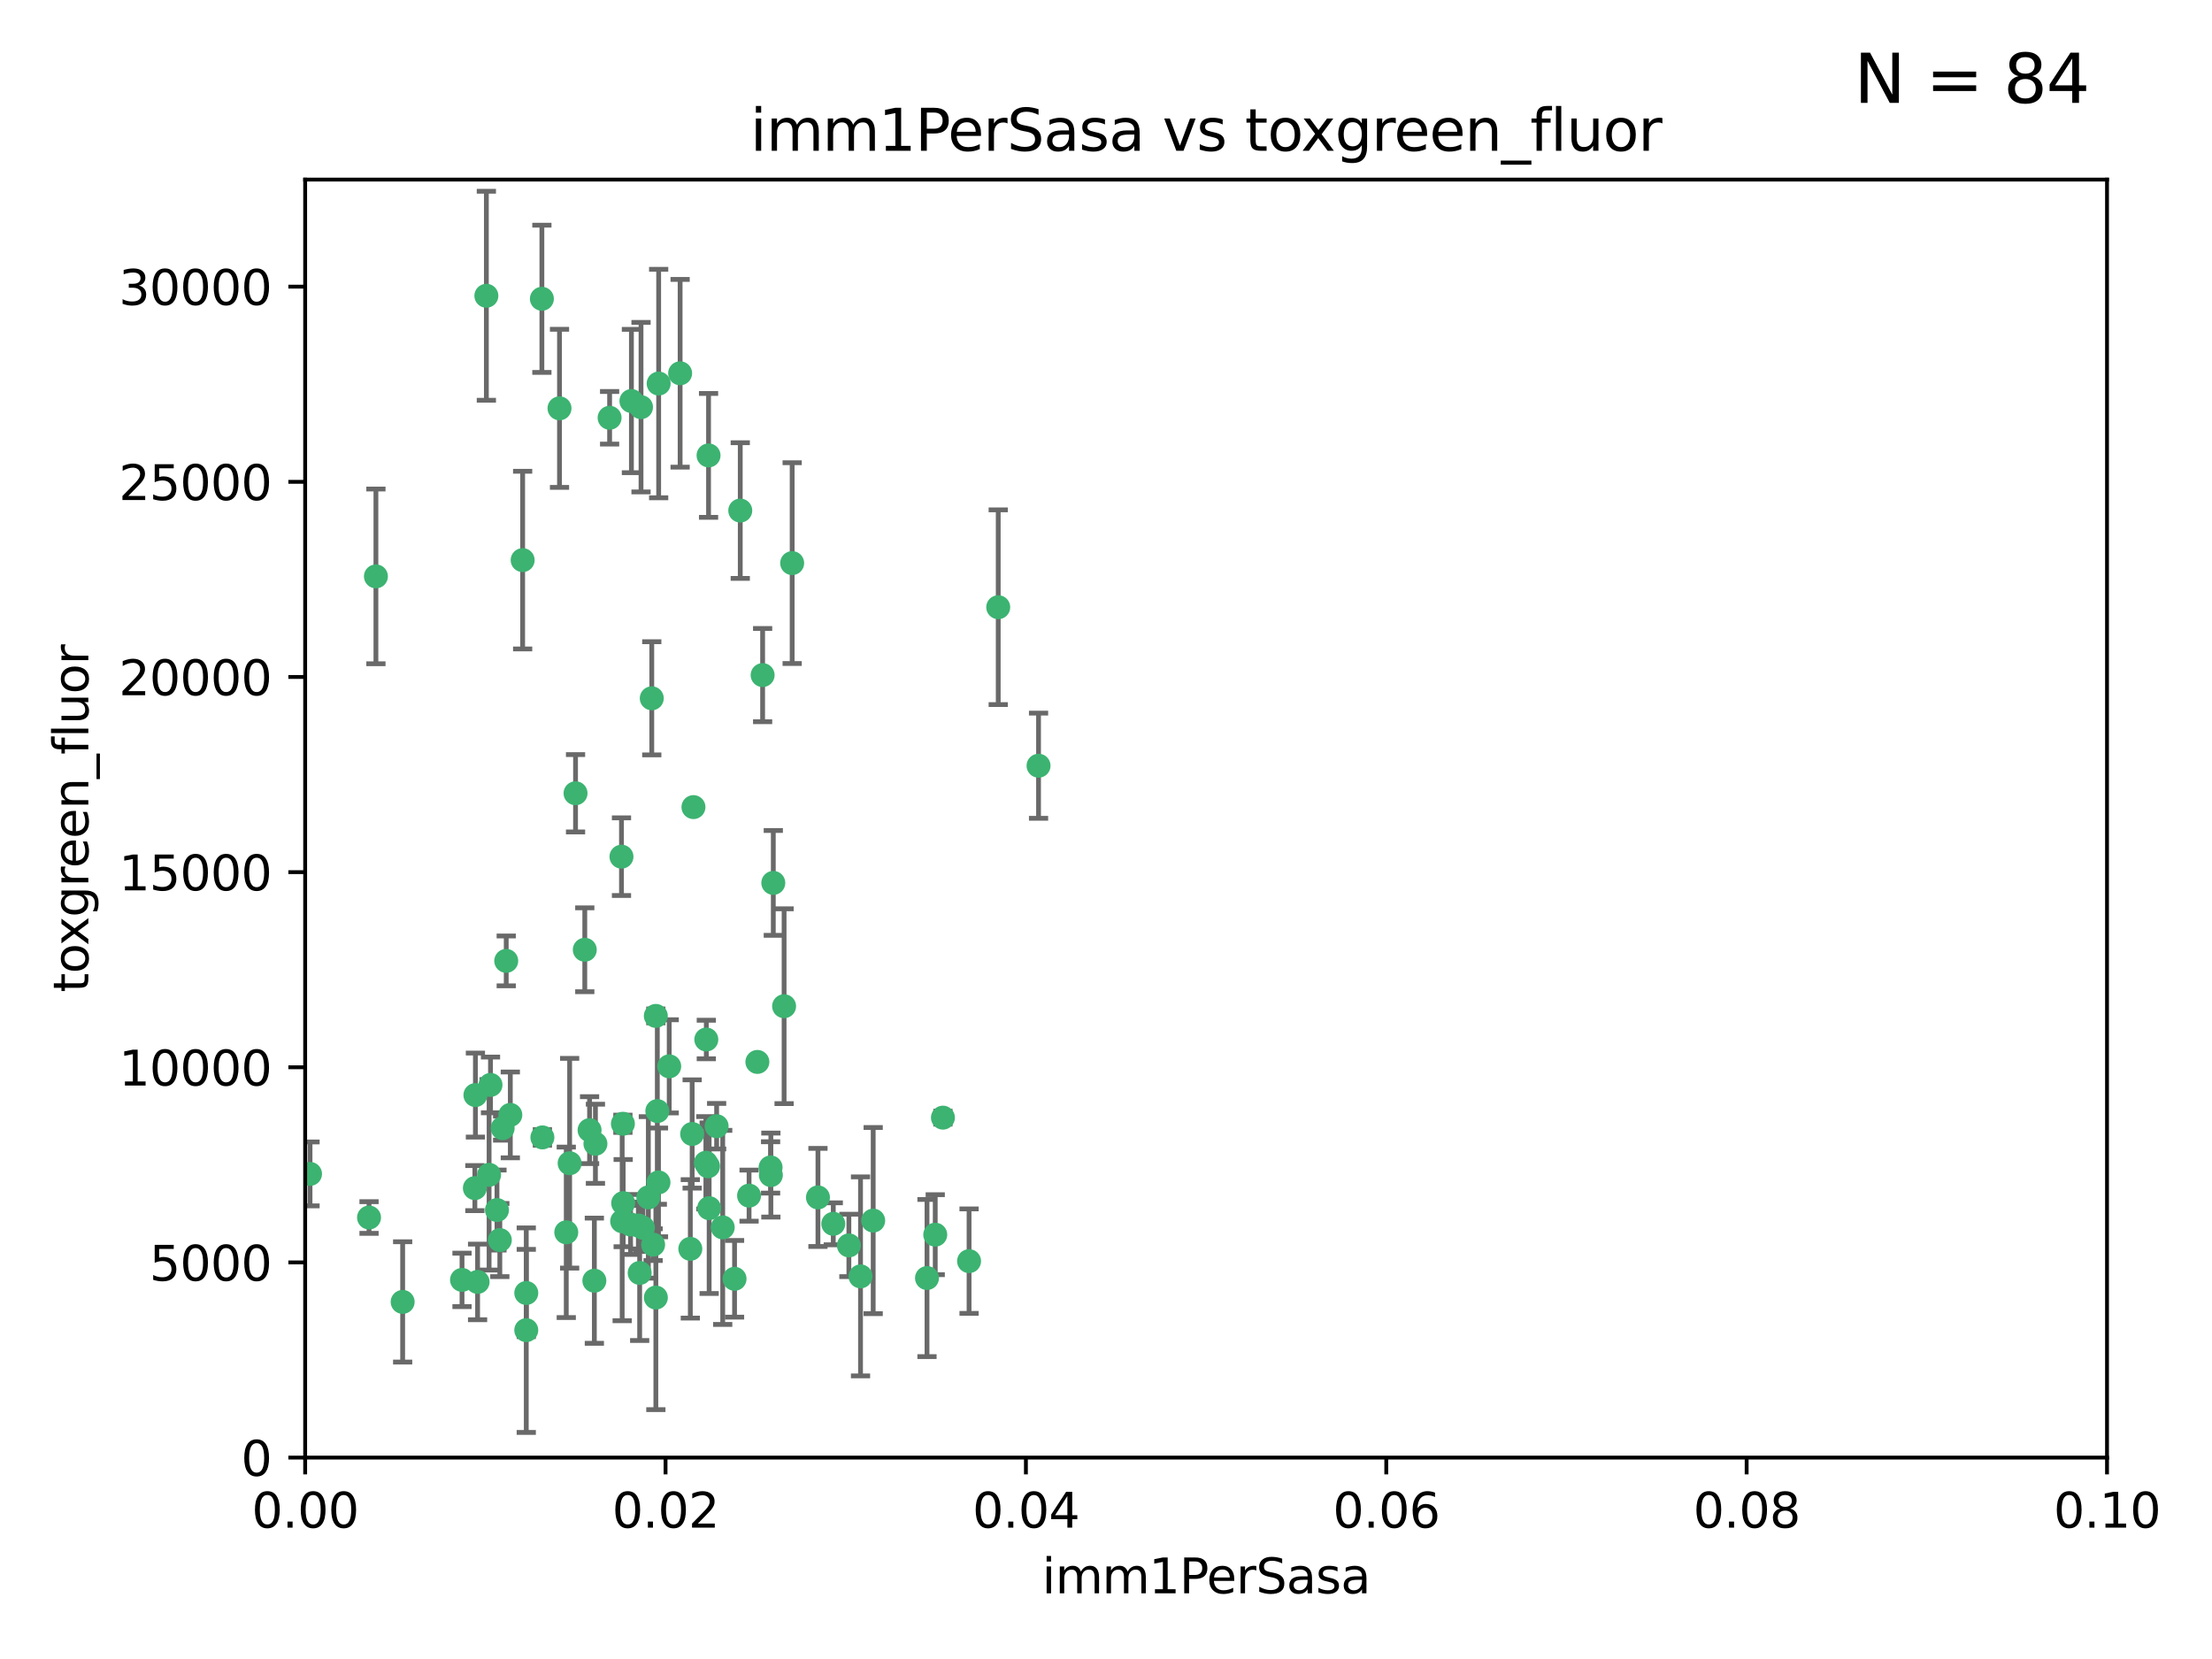 <?xml version="1.0" encoding="utf-8" standalone="no"?>
<!DOCTYPE svg PUBLIC "-//W3C//DTD SVG 1.1//EN"
  "http://www.w3.org/Graphics/SVG/1.1/DTD/svg11.dtd">
<svg xmlns:xlink="http://www.w3.org/1999/xlink" width="460.8pt" height="345.6pt" viewBox="0 0 460.8 345.6" xmlns="http://www.w3.org/2000/svg" version="1.1">
 <defs>
  <style type="text/css">*{stroke-linejoin: round; stroke-linecap: butt}</style>
 </defs>
 <g id="figure_1">
  <g id="patch_1">
   <path d="M 0 345.6 
L 460.8 345.6 
L 460.8 0 
L 0 0 
z
" style="fill: #ffffff"/>
  </g>
  <g id="axes_1">
   <g id="patch_2">
    <path d="M 63.571 303.64 
L 438.93 303.64 
L 438.93 37.411 
L 63.571 37.411 
z
" style="fill: #ffffff"/>
   </g>
   <g id="PathCollection_1">
    <defs>
     <path id="me548586184" d="M 0 1.118 
C 0.297 1.118 0.581 1 0.791 0.791 
C 1 0.581 1.118 0.297 1.118 0 
C 1.118 -0.297 1 -0.581 0.791 -0.791 
C 0.581 -1 0.297 -1.118 0 -1.118 
C -0.297 -1.118 -0.581 -1 -0.791 -0.791 
C -1 -0.581 -1.118 -0.297 -1.118 0 
C -1.118 0.297 -1 0.581 -0.791 0.791 
C -0.581 1 -0.297 1.118 0 1.118 
z
" style="stroke: #3cb371"/>
    </defs>
    <g clip-path="url(#p9472a81c97)">
     <use xlink:href="#me548586184" x="101.319" y="61.614" style="fill: #3cb371; stroke: #3cb371"/>
     <use xlink:href="#me548586184" x="154.209" y="106.358" style="fill: #3cb371; stroke: #3cb371"/>
     <use xlink:href="#me548586184" x="116.556" y="85.062" style="fill: #3cb371; stroke: #3cb371"/>
     <use xlink:href="#me548586184" x="137.211" y="79.9" style="fill: #3cb371; stroke: #3cb371"/>
     <use xlink:href="#me548586184" x="126.993" y="87.031" style="fill: #3cb371; stroke: #3cb371"/>
     <use xlink:href="#me548586184" x="135.776" y="145.468" style="fill: #3cb371; stroke: #3cb371"/>
     <use xlink:href="#me548586184" x="108.878" y="116.682" style="fill: #3cb371; stroke: #3cb371"/>
     <use xlink:href="#me548586184" x="165.022" y="117.306" style="fill: #3cb371; stroke: #3cb371"/>
     <use xlink:href="#me548586184" x="112.885" y="62.244" style="fill: #3cb371; stroke: #3cb371"/>
     <use xlink:href="#me548586184" x="176.838" y="259.442" style="fill: #3cb371; stroke: #3cb371"/>
     <use xlink:href="#me548586184" x="105.456" y="200.168" style="fill: #3cb371; stroke: #3cb371"/>
     <use xlink:href="#me548586184" x="147.604" y="94.872" style="fill: #3cb371; stroke: #3cb371"/>
     <use xlink:href="#me548586184" x="158.869" y="140.634" style="fill: #3cb371; stroke: #3cb371"/>
     <use xlink:href="#me548586184" x="78.311" y="120.071" style="fill: #3cb371; stroke: #3cb371"/>
     <use xlink:href="#me548586184" x="141.682" y="77.763" style="fill: #3cb371; stroke: #3cb371"/>
     <use xlink:href="#me548586184" x="119.896" y="165.251" style="fill: #3cb371; stroke: #3cb371"/>
     <use xlink:href="#me548586184" x="133.537" y="84.817" style="fill: #3cb371; stroke: #3cb371"/>
     <use xlink:href="#me548586184" x="131.536" y="83.54" style="fill: #3cb371; stroke: #3cb371"/>
     <use xlink:href="#me548586184" x="104.711" y="235.012" style="fill: #3cb371; stroke: #3cb371"/>
     <use xlink:href="#me548586184" x="118.666" y="242.324" style="fill: #3cb371; stroke: #3cb371"/>
     <use xlink:href="#me548586184" x="102.182" y="226.007" style="fill: #3cb371; stroke: #3cb371"/>
     <use xlink:href="#me548586184" x="121.822" y="197.854" style="fill: #3cb371; stroke: #3cb371"/>
     <use xlink:href="#me548586184" x="136.62" y="211.632" style="fill: #3cb371; stroke: #3cb371"/>
     <use xlink:href="#me548586184" x="129.819" y="250.635" style="fill: #3cb371; stroke: #3cb371"/>
     <use xlink:href="#me548586184" x="129.466" y="178.461" style="fill: #3cb371; stroke: #3cb371"/>
     <use xlink:href="#me548586184" x="139.409" y="222.137" style="fill: #3cb371; stroke: #3cb371"/>
     <use xlink:href="#me548586184" x="207.949" y="126.494" style="fill: #3cb371; stroke: #3cb371"/>
     <use xlink:href="#me548586184" x="83.881" y="271.21" style="fill: #3cb371; stroke: #3cb371"/>
     <use xlink:href="#me548586184" x="137.175" y="246.318" style="fill: #3cb371; stroke: #3cb371"/>
     <use xlink:href="#me548586184" x="216.348" y="159.514" style="fill: #3cb371; stroke: #3cb371"/>
     <use xlink:href="#me548586184" x="124.039" y="238.271" style="fill: #3cb371; stroke: #3cb371"/>
     <use xlink:href="#me548586184" x="153.022" y="266.399" style="fill: #3cb371; stroke: #3cb371"/>
     <use xlink:href="#me548586184" x="149.287" y="234.61" style="fill: #3cb371; stroke: #3cb371"/>
     <use xlink:href="#me548586184" x="76.878" y="253.631" style="fill: #3cb371; stroke: #3cb371"/>
     <use xlink:href="#me548586184" x="106.309" y="232.256" style="fill: #3cb371; stroke: #3cb371"/>
     <use xlink:href="#me548586184" x="160.527" y="243.195" style="fill: #3cb371; stroke: #3cb371"/>
     <use xlink:href="#me548586184" x="47.979" y="261.328" style="fill: #3cb371; stroke: #3cb371"/>
     <use xlink:href="#me548586184" x="144.459" y="168.134" style="fill: #3cb371; stroke: #3cb371"/>
     <use xlink:href="#me548586184" x="150.555" y="255.69" style="fill: #3cb371; stroke: #3cb371"/>
     <use xlink:href="#me548586184" x="131.356" y="255.08" style="fill: #3cb371; stroke: #3cb371"/>
     <use xlink:href="#me548586184" x="143.807" y="260.159" style="fill: #3cb371; stroke: #3cb371"/>
     <use xlink:href="#me548586184" x="157.777" y="221.217" style="fill: #3cb371; stroke: #3cb371"/>
     <use xlink:href="#me548586184" x="179.263" y="265.894" style="fill: #3cb371; stroke: #3cb371"/>
     <use xlink:href="#me548586184" x="161.093" y="183.926" style="fill: #3cb371; stroke: #3cb371"/>
     <use xlink:href="#me548586184" x="51.464" y="239.862" style="fill: #3cb371; stroke: #3cb371"/>
     <use xlink:href="#me548586184" x="96.246" y="266.625" style="fill: #3cb371; stroke: #3cb371"/>
     <use xlink:href="#me548586184" x="56.296" y="248.797" style="fill: #3cb371; stroke: #3cb371"/>
     <use xlink:href="#me548586184" x="147.728" y="251.686" style="fill: #3cb371; stroke: #3cb371"/>
     <use xlink:href="#me548586184" x="64.585" y="244.545" style="fill: #3cb371; stroke: #3cb371"/>
     <use xlink:href="#me548586184" x="123.815" y="266.793" style="fill: #3cb371; stroke: #3cb371"/>
     <use xlink:href="#me548586184" x="98.924" y="247.505" style="fill: #3cb371; stroke: #3cb371"/>
     <use xlink:href="#me548586184" x="144.189" y="236.229" style="fill: #3cb371; stroke: #3cb371"/>
     <use xlink:href="#me548586184" x="136.056" y="259.283" style="fill: #3cb371; stroke: #3cb371"/>
     <use xlink:href="#me548586184" x="104.123" y="258.329" style="fill: #3cb371; stroke: #3cb371"/>
     <use xlink:href="#me548586184" x="117.963" y="256.714" style="fill: #3cb371; stroke: #3cb371"/>
     <use xlink:href="#me548586184" x="133.94" y="255.773" style="fill: #3cb371; stroke: #3cb371"/>
     <use xlink:href="#me548586184" x="133.255" y="265.178" style="fill: #3cb371; stroke: #3cb371"/>
     <use xlink:href="#me548586184" x="112.991" y="236.943" style="fill: #3cb371; stroke: #3cb371"/>
     <use xlink:href="#me548586184" x="99.038" y="228.123" style="fill: #3cb371; stroke: #3cb371"/>
     <use xlink:href="#me548586184" x="101.887" y="244.739" style="fill: #3cb371; stroke: #3cb371"/>
     <use xlink:href="#me548586184" x="109.631" y="277.098" style="fill: #3cb371; stroke: #3cb371"/>
     <use xlink:href="#me548586184" x="181.901" y="254.269" style="fill: #3cb371; stroke: #3cb371"/>
     <use xlink:href="#me548586184" x="132.984" y="255.298" style="fill: #3cb371; stroke: #3cb371"/>
     <use xlink:href="#me548586184" x="147.137" y="216.55" style="fill: #3cb371; stroke: #3cb371"/>
     <use xlink:href="#me548586184" x="129.761" y="234.099" style="fill: #3cb371; stroke: #3cb371"/>
     <use xlink:href="#me548586184" x="103.527" y="252.073" style="fill: #3cb371; stroke: #3cb371"/>
     <use xlink:href="#me548586184" x="99.49" y="267.05" style="fill: #3cb371; stroke: #3cb371"/>
     <use xlink:href="#me548586184" x="136.932" y="231.454" style="fill: #3cb371; stroke: #3cb371"/>
     <use xlink:href="#me548586184" x="122.819" y="235.431" style="fill: #3cb371; stroke: #3cb371"/>
     <use xlink:href="#me548586184" x="194.827" y="257.206" style="fill: #3cb371; stroke: #3cb371"/>
     <use xlink:href="#me548586184" x="135.063" y="249.438" style="fill: #3cb371; stroke: #3cb371"/>
     <use xlink:href="#me548586184" x="201.874" y="262.719" style="fill: #3cb371; stroke: #3cb371"/>
     <use xlink:href="#me548586184" x="109.633" y="269.353" style="fill: #3cb371; stroke: #3cb371"/>
     <use xlink:href="#me548586184" x="136.627" y="270.307" style="fill: #3cb371; stroke: #3cb371"/>
     <use xlink:href="#me548586184" x="156.045" y="249.072" style="fill: #3cb371; stroke: #3cb371"/>
     <use xlink:href="#me548586184" x="129.61" y="254.408" style="fill: #3cb371; stroke: #3cb371"/>
     <use xlink:href="#me548586184" x="193.111" y="266.237" style="fill: #3cb371; stroke: #3cb371"/>
     <use xlink:href="#me548586184" x="173.588" y="254.943" style="fill: #3cb371; stroke: #3cb371"/>
     <use xlink:href="#me548586184" x="147.498" y="242.954" style="fill: #3cb371; stroke: #3cb371"/>
     <use xlink:href="#me548586184" x="163.341" y="209.613" style="fill: #3cb371; stroke: #3cb371"/>
     <use xlink:href="#me548586184" x="160.587" y="244.789" style="fill: #3cb371; stroke: #3cb371"/>
     <use xlink:href="#me548586184" x="147.046" y="242.227" style="fill: #3cb371; stroke: #3cb371"/>
     <use xlink:href="#me548586184" x="196.43" y="232.825" style="fill: #3cb371; stroke: #3cb371"/>
     <use xlink:href="#me548586184" x="170.395" y="249.444" style="fill: #3cb371; stroke: #3cb371"/>
    </g>
   </g>
   <g id="matplotlib.axis_1">
    <g id="xtick_1">
     <g id="line2d_1">
      <defs>
       <path id="m803fda0ba2" d="M 0 0 
L 0 3.5 
" style="stroke: #000000; stroke-width: 0.8"/>
      </defs>
      <g>
       <use xlink:href="#m803fda0ba2" x="63.571" y="303.64" style="stroke: #000000; stroke-width: 0.8"/>
      </g>
     </g>
     <g id="text_1">
      <!-- 0.00 -->
      <g transform="translate(52.438 318.238)scale(0.1 -0.1)">
       <defs>
        <path id="DejaVuSans-30" d="M 2034 4250 
Q 1547 4250 1301 3770 
Q 1056 3291 1056 2328 
Q 1056 1369 1301 889 
Q 1547 409 2034 409 
Q 2525 409 2770 889 
Q 3016 1369 3016 2328 
Q 3016 3291 2770 3770 
Q 2525 4250 2034 4250 
z
M 2034 4750 
Q 2819 4750 3233 4129 
Q 3647 3509 3647 2328 
Q 3647 1150 3233 529 
Q 2819 -91 2034 -91 
Q 1250 -91 836 529 
Q 422 1150 422 2328 
Q 422 3509 836 4129 
Q 1250 4750 2034 4750 
z
" transform="scale(0.016)"/>
        <path id="DejaVuSans-2e" d="M 684 794 
L 1344 794 
L 1344 0 
L 684 0 
L 684 794 
z
" transform="scale(0.016)"/>
       </defs>
       <use xlink:href="#DejaVuSans-30"/>
       <use xlink:href="#DejaVuSans-2e" x="63.623"/>
       <use xlink:href="#DejaVuSans-30" x="95.41"/>
       <use xlink:href="#DejaVuSans-30" x="159.033"/>
      </g>
     </g>
    </g>
    <g id="xtick_2">
     <g id="line2d_2">
      <g>
       <use xlink:href="#m803fda0ba2" x="138.643" y="303.64" style="stroke: #000000; stroke-width: 0.8"/>
      </g>
     </g>
     <g id="text_2">
      <!-- 0.02 -->
      <g transform="translate(127.51 318.238)scale(0.1 -0.1)">
       <defs>
        <path id="DejaVuSans-32" d="M 1228 531 
L 3431 531 
L 3431 0 
L 469 0 
L 469 531 
Q 828 903 1448 1529 
Q 2069 2156 2228 2338 
Q 2531 2678 2651 2914 
Q 2772 3150 2772 3378 
Q 2772 3750 2511 3984 
Q 2250 4219 1831 4219 
Q 1534 4219 1204 4116 
Q 875 4013 500 3803 
L 500 4441 
Q 881 4594 1212 4672 
Q 1544 4750 1819 4750 
Q 2544 4750 2975 4387 
Q 3406 4025 3406 3419 
Q 3406 3131 3298 2873 
Q 3191 2616 2906 2266 
Q 2828 2175 2409 1742 
Q 1991 1309 1228 531 
z
" transform="scale(0.016)"/>
       </defs>
       <use xlink:href="#DejaVuSans-30"/>
       <use xlink:href="#DejaVuSans-2e" x="63.623"/>
       <use xlink:href="#DejaVuSans-30" x="95.41"/>
       <use xlink:href="#DejaVuSans-32" x="159.033"/>
      </g>
     </g>
    </g>
    <g id="xtick_3">
     <g id="line2d_3">
      <g>
       <use xlink:href="#m803fda0ba2" x="213.715" y="303.64" style="stroke: #000000; stroke-width: 0.8"/>
      </g>
     </g>
     <g id="text_3">
      <!-- 0.04 -->
      <g transform="translate(202.582 318.238)scale(0.1 -0.1)">
       <defs>
        <path id="DejaVuSans-34" d="M 2419 4116 
L 825 1625 
L 2419 1625 
L 2419 4116 
z
M 2253 4666 
L 3047 4666 
L 3047 1625 
L 3713 1625 
L 3713 1100 
L 3047 1100 
L 3047 0 
L 2419 0 
L 2419 1100 
L 313 1100 
L 313 1709 
L 2253 4666 
z
" transform="scale(0.016)"/>
       </defs>
       <use xlink:href="#DejaVuSans-30"/>
       <use xlink:href="#DejaVuSans-2e" x="63.623"/>
       <use xlink:href="#DejaVuSans-30" x="95.41"/>
       <use xlink:href="#DejaVuSans-34" x="159.033"/>
      </g>
     </g>
    </g>
    <g id="xtick_4">
     <g id="line2d_4">
      <g>
       <use xlink:href="#m803fda0ba2" x="288.786" y="303.64" style="stroke: #000000; stroke-width: 0.8"/>
      </g>
     </g>
     <g id="text_4">
      <!-- 0.06 -->
      <g transform="translate(277.654 318.238)scale(0.1 -0.1)">
       <defs>
        <path id="DejaVuSans-36" d="M 2113 2584 
Q 1688 2584 1439 2293 
Q 1191 2003 1191 1497 
Q 1191 994 1439 701 
Q 1688 409 2113 409 
Q 2538 409 2786 701 
Q 3034 994 3034 1497 
Q 3034 2003 2786 2293 
Q 2538 2584 2113 2584 
z
M 3366 4563 
L 3366 3988 
Q 3128 4100 2886 4159 
Q 2644 4219 2406 4219 
Q 1781 4219 1451 3797 
Q 1122 3375 1075 2522 
Q 1259 2794 1537 2939 
Q 1816 3084 2150 3084 
Q 2853 3084 3261 2657 
Q 3669 2231 3669 1497 
Q 3669 778 3244 343 
Q 2819 -91 2113 -91 
Q 1303 -91 875 529 
Q 447 1150 447 2328 
Q 447 3434 972 4092 
Q 1497 4750 2381 4750 
Q 2619 4750 2861 4703 
Q 3103 4656 3366 4563 
z
" transform="scale(0.016)"/>
       </defs>
       <use xlink:href="#DejaVuSans-30"/>
       <use xlink:href="#DejaVuSans-2e" x="63.623"/>
       <use xlink:href="#DejaVuSans-30" x="95.41"/>
       <use xlink:href="#DejaVuSans-36" x="159.033"/>
      </g>
     </g>
    </g>
    <g id="xtick_5">
     <g id="line2d_5">
      <g>
       <use xlink:href="#m803fda0ba2" x="363.858" y="303.64" style="stroke: #000000; stroke-width: 0.8"/>
      </g>
     </g>
     <g id="text_5">
      <!-- 0.08 -->
      <g transform="translate(352.725 318.238)scale(0.1 -0.1)">
       <defs>
        <path id="DejaVuSans-38" d="M 2034 2216 
Q 1584 2216 1326 1975 
Q 1069 1734 1069 1313 
Q 1069 891 1326 650 
Q 1584 409 2034 409 
Q 2484 409 2743 651 
Q 3003 894 3003 1313 
Q 3003 1734 2745 1975 
Q 2488 2216 2034 2216 
z
M 1403 2484 
Q 997 2584 770 2862 
Q 544 3141 544 3541 
Q 544 4100 942 4425 
Q 1341 4750 2034 4750 
Q 2731 4750 3128 4425 
Q 3525 4100 3525 3541 
Q 3525 3141 3298 2862 
Q 3072 2584 2669 2484 
Q 3125 2378 3379 2068 
Q 3634 1759 3634 1313 
Q 3634 634 3220 271 
Q 2806 -91 2034 -91 
Q 1263 -91 848 271 
Q 434 634 434 1313 
Q 434 1759 690 2068 
Q 947 2378 1403 2484 
z
M 1172 3481 
Q 1172 3119 1398 2916 
Q 1625 2713 2034 2713 
Q 2441 2713 2670 2916 
Q 2900 3119 2900 3481 
Q 2900 3844 2670 4047 
Q 2441 4250 2034 4250 
Q 1625 4250 1398 4047 
Q 1172 3844 1172 3481 
z
" transform="scale(0.016)"/>
       </defs>
       <use xlink:href="#DejaVuSans-30"/>
       <use xlink:href="#DejaVuSans-2e" x="63.623"/>
       <use xlink:href="#DejaVuSans-30" x="95.41"/>
       <use xlink:href="#DejaVuSans-38" x="159.033"/>
      </g>
     </g>
    </g>
    <g id="xtick_6">
     <g id="line2d_6">
      <g>
       <use xlink:href="#m803fda0ba2" x="438.93" y="303.64" style="stroke: #000000; stroke-width: 0.8"/>
      </g>
     </g>
     <g id="text_6">
      <!-- 0.10 -->
      <g transform="translate(427.797 318.238)scale(0.1 -0.1)">
       <defs>
        <path id="DejaVuSans-31" d="M 794 531 
L 1825 531 
L 1825 4091 
L 703 3866 
L 703 4441 
L 1819 4666 
L 2450 4666 
L 2450 531 
L 3481 531 
L 3481 0 
L 794 0 
L 794 531 
z
" transform="scale(0.016)"/>
       </defs>
       <use xlink:href="#DejaVuSans-30"/>
       <use xlink:href="#DejaVuSans-2e" x="63.623"/>
       <use xlink:href="#DejaVuSans-31" x="95.41"/>
       <use xlink:href="#DejaVuSans-30" x="159.033"/>
      </g>
     </g>
    </g>
    <g id="text_7">
     <!-- imm1PerSasa -->
     <g transform="translate(217.067 331.917)scale(0.1 -0.1)">
      <defs>
       <path id="DejaVuSans-69" d="M 603 3500 
L 1178 3500 
L 1178 0 
L 603 0 
L 603 3500 
z
M 603 4863 
L 1178 4863 
L 1178 4134 
L 603 4134 
L 603 4863 
z
" transform="scale(0.016)"/>
       <path id="DejaVuSans-6d" d="M 3328 2828 
Q 3544 3216 3844 3400 
Q 4144 3584 4550 3584 
Q 5097 3584 5394 3201 
Q 5691 2819 5691 2113 
L 5691 0 
L 5113 0 
L 5113 2094 
Q 5113 2597 4934 2840 
Q 4756 3084 4391 3084 
Q 3944 3084 3684 2787 
Q 3425 2491 3425 1978 
L 3425 0 
L 2847 0 
L 2847 2094 
Q 2847 2600 2669 2842 
Q 2491 3084 2119 3084 
Q 1678 3084 1418 2786 
Q 1159 2488 1159 1978 
L 1159 0 
L 581 0 
L 581 3500 
L 1159 3500 
L 1159 2956 
Q 1356 3278 1631 3431 
Q 1906 3584 2284 3584 
Q 2666 3584 2933 3390 
Q 3200 3197 3328 2828 
z
" transform="scale(0.016)"/>
       <path id="DejaVuSans-50" d="M 1259 4147 
L 1259 2394 
L 2053 2394 
Q 2494 2394 2734 2622 
Q 2975 2850 2975 3272 
Q 2975 3691 2734 3919 
Q 2494 4147 2053 4147 
L 1259 4147 
z
M 628 4666 
L 2053 4666 
Q 2838 4666 3239 4311 
Q 3641 3956 3641 3272 
Q 3641 2581 3239 2228 
Q 2838 1875 2053 1875 
L 1259 1875 
L 1259 0 
L 628 0 
L 628 4666 
z
" transform="scale(0.016)"/>
       <path id="DejaVuSans-65" d="M 3597 1894 
L 3597 1613 
L 953 1613 
Q 991 1019 1311 708 
Q 1631 397 2203 397 
Q 2534 397 2845 478 
Q 3156 559 3463 722 
L 3463 178 
Q 3153 47 2828 -22 
Q 2503 -91 2169 -91 
Q 1331 -91 842 396 
Q 353 884 353 1716 
Q 353 2575 817 3079 
Q 1281 3584 2069 3584 
Q 2775 3584 3186 3129 
Q 3597 2675 3597 1894 
z
M 3022 2063 
Q 3016 2534 2758 2815 
Q 2500 3097 2075 3097 
Q 1594 3097 1305 2825 
Q 1016 2553 972 2059 
L 3022 2063 
z
" transform="scale(0.016)"/>
       <path id="DejaVuSans-72" d="M 2631 2963 
Q 2534 3019 2420 3045 
Q 2306 3072 2169 3072 
Q 1681 3072 1420 2755 
Q 1159 2438 1159 1844 
L 1159 0 
L 581 0 
L 581 3500 
L 1159 3500 
L 1159 2956 
Q 1341 3275 1631 3429 
Q 1922 3584 2338 3584 
Q 2397 3584 2469 3576 
Q 2541 3569 2628 3553 
L 2631 2963 
z
" transform="scale(0.016)"/>
       <path id="DejaVuSans-53" d="M 3425 4513 
L 3425 3897 
Q 3066 4069 2747 4153 
Q 2428 4238 2131 4238 
Q 1616 4238 1336 4038 
Q 1056 3838 1056 3469 
Q 1056 3159 1242 3001 
Q 1428 2844 1947 2747 
L 2328 2669 
Q 3034 2534 3370 2195 
Q 3706 1856 3706 1288 
Q 3706 609 3251 259 
Q 2797 -91 1919 -91 
Q 1588 -91 1214 -16 
Q 841 59 441 206 
L 441 856 
Q 825 641 1194 531 
Q 1563 422 1919 422 
Q 2459 422 2753 634 
Q 3047 847 3047 1241 
Q 3047 1584 2836 1778 
Q 2625 1972 2144 2069 
L 1759 2144 
Q 1053 2284 737 2584 
Q 422 2884 422 3419 
Q 422 4038 858 4394 
Q 1294 4750 2059 4750 
Q 2388 4750 2728 4690 
Q 3069 4631 3425 4513 
z
" transform="scale(0.016)"/>
       <path id="DejaVuSans-61" d="M 2194 1759 
Q 1497 1759 1228 1600 
Q 959 1441 959 1056 
Q 959 750 1161 570 
Q 1363 391 1709 391 
Q 2188 391 2477 730 
Q 2766 1069 2766 1631 
L 2766 1759 
L 2194 1759 
z
M 3341 1997 
L 3341 0 
L 2766 0 
L 2766 531 
Q 2569 213 2275 61 
Q 1981 -91 1556 -91 
Q 1019 -91 701 211 
Q 384 513 384 1019 
Q 384 1609 779 1909 
Q 1175 2209 1959 2209 
L 2766 2209 
L 2766 2266 
Q 2766 2663 2505 2880 
Q 2244 3097 1772 3097 
Q 1472 3097 1187 3025 
Q 903 2953 641 2809 
L 641 3341 
Q 956 3463 1253 3523 
Q 1550 3584 1831 3584 
Q 2591 3584 2966 3190 
Q 3341 2797 3341 1997 
z
" transform="scale(0.016)"/>
       <path id="DejaVuSans-73" d="M 2834 3397 
L 2834 2853 
Q 2591 2978 2328 3040 
Q 2066 3103 1784 3103 
Q 1356 3103 1142 2972 
Q 928 2841 928 2578 
Q 928 2378 1081 2264 
Q 1234 2150 1697 2047 
L 1894 2003 
Q 2506 1872 2764 1633 
Q 3022 1394 3022 966 
Q 3022 478 2636 193 
Q 2250 -91 1575 -91 
Q 1294 -91 989 -36 
Q 684 19 347 128 
L 347 722 
Q 666 556 975 473 
Q 1284 391 1588 391 
Q 1994 391 2212 530 
Q 2431 669 2431 922 
Q 2431 1156 2273 1281 
Q 2116 1406 1581 1522 
L 1381 1569 
Q 847 1681 609 1914 
Q 372 2147 372 2553 
Q 372 3047 722 3315 
Q 1072 3584 1716 3584 
Q 2034 3584 2315 3537 
Q 2597 3491 2834 3397 
z
" transform="scale(0.016)"/>
      </defs>
      <use xlink:href="#DejaVuSans-69"/>
      <use xlink:href="#DejaVuSans-6d" x="27.783"/>
      <use xlink:href="#DejaVuSans-6d" x="125.195"/>
      <use xlink:href="#DejaVuSans-31" x="222.607"/>
      <use xlink:href="#DejaVuSans-50" x="286.23"/>
      <use xlink:href="#DejaVuSans-65" x="342.908"/>
      <use xlink:href="#DejaVuSans-72" x="404.432"/>
      <use xlink:href="#DejaVuSans-53" x="445.545"/>
      <use xlink:href="#DejaVuSans-61" x="509.021"/>
      <use xlink:href="#DejaVuSans-73" x="570.301"/>
      <use xlink:href="#DejaVuSans-61" x="622.4"/>
     </g>
    </g>
   </g>
   <g id="matplotlib.axis_2">
    <g id="ytick_1">
     <g id="line2d_7">
      <defs>
       <path id="m592899e63a" d="M 0 0 
L -3.5 0 
" style="stroke: #000000; stroke-width: 0.8"/>
      </defs>
      <g>
       <use xlink:href="#m592899e63a" x="63.571" y="303.64" style="stroke: #000000; stroke-width: 0.8"/>
      </g>
     </g>
     <g id="text_8">
      <!-- 0 -->
      <g transform="translate(50.209 307.439)scale(0.1 -0.1)">
       <use xlink:href="#DejaVuSans-30"/>
      </g>
     </g>
    </g>
    <g id="ytick_2">
     <g id="line2d_8">
      <g>
       <use xlink:href="#m592899e63a" x="63.571" y="262.986" style="stroke: #000000; stroke-width: 0.8"/>
      </g>
     </g>
     <g id="text_9">
      <!-- 5000 -->
      <g transform="translate(31.121 266.786)scale(0.1 -0.1)">
       <defs>
        <path id="DejaVuSans-35" d="M 691 4666 
L 3169 4666 
L 3169 4134 
L 1269 4134 
L 1269 2991 
Q 1406 3038 1543 3061 
Q 1681 3084 1819 3084 
Q 2600 3084 3056 2656 
Q 3513 2228 3513 1497 
Q 3513 744 3044 326 
Q 2575 -91 1722 -91 
Q 1428 -91 1123 -41 
Q 819 9 494 109 
L 494 744 
Q 775 591 1075 516 
Q 1375 441 1709 441 
Q 2250 441 2565 725 
Q 2881 1009 2881 1497 
Q 2881 1984 2565 2268 
Q 2250 2553 1709 2553 
Q 1456 2553 1204 2497 
Q 953 2441 691 2322 
L 691 4666 
z
" transform="scale(0.016)"/>
       </defs>
       <use xlink:href="#DejaVuSans-35"/>
       <use xlink:href="#DejaVuSans-30" x="63.623"/>
       <use xlink:href="#DejaVuSans-30" x="127.246"/>
       <use xlink:href="#DejaVuSans-30" x="190.869"/>
      </g>
     </g>
    </g>
    <g id="ytick_3">
     <g id="line2d_9">
      <g>
       <use xlink:href="#m592899e63a" x="63.571" y="222.333" style="stroke: #000000; stroke-width: 0.8"/>
      </g>
     </g>
     <g id="text_10">
      <!-- 10000 -->
      <g transform="translate(24.759 226.132)scale(0.1 -0.1)">
       <use xlink:href="#DejaVuSans-31"/>
       <use xlink:href="#DejaVuSans-30" x="63.623"/>
       <use xlink:href="#DejaVuSans-30" x="127.246"/>
       <use xlink:href="#DejaVuSans-30" x="190.869"/>
       <use xlink:href="#DejaVuSans-30" x="254.492"/>
      </g>
     </g>
    </g>
    <g id="ytick_4">
     <g id="line2d_10">
      <g>
       <use xlink:href="#m592899e63a" x="63.571" y="181.679" style="stroke: #000000; stroke-width: 0.8"/>
      </g>
     </g>
     <g id="text_11">
      <!-- 15000 -->
      <g transform="translate(24.759 185.478)scale(0.1 -0.1)">
       <use xlink:href="#DejaVuSans-31"/>
       <use xlink:href="#DejaVuSans-35" x="63.623"/>
       <use xlink:href="#DejaVuSans-30" x="127.246"/>
       <use xlink:href="#DejaVuSans-30" x="190.869"/>
       <use xlink:href="#DejaVuSans-30" x="254.492"/>
      </g>
     </g>
    </g>
    <g id="ytick_5">
     <g id="line2d_11">
      <g>
       <use xlink:href="#m592899e63a" x="63.571" y="141.026" style="stroke: #000000; stroke-width: 0.8"/>
      </g>
     </g>
     <g id="text_12">
      <!-- 20000 -->
      <g transform="translate(24.759 144.825)scale(0.1 -0.1)">
       <use xlink:href="#DejaVuSans-32"/>
       <use xlink:href="#DejaVuSans-30" x="63.623"/>
       <use xlink:href="#DejaVuSans-30" x="127.246"/>
       <use xlink:href="#DejaVuSans-30" x="190.869"/>
       <use xlink:href="#DejaVuSans-30" x="254.492"/>
      </g>
     </g>
    </g>
    <g id="ytick_6">
     <g id="line2d_12">
      <g>
       <use xlink:href="#m592899e63a" x="63.571" y="100.372" style="stroke: #000000; stroke-width: 0.8"/>
      </g>
     </g>
     <g id="text_13">
      <!-- 25000 -->
      <g transform="translate(24.759 104.171)scale(0.1 -0.1)">
       <use xlink:href="#DejaVuSans-32"/>
       <use xlink:href="#DejaVuSans-35" x="63.623"/>
       <use xlink:href="#DejaVuSans-30" x="127.246"/>
       <use xlink:href="#DejaVuSans-30" x="190.869"/>
       <use xlink:href="#DejaVuSans-30" x="254.492"/>
      </g>
     </g>
    </g>
    <g id="ytick_7">
     <g id="line2d_13">
      <g>
       <use xlink:href="#m592899e63a" x="63.571" y="59.718" style="stroke: #000000; stroke-width: 0.8"/>
      </g>
     </g>
     <g id="text_14">
      <!-- 30000 -->
      <g transform="translate(24.759 63.518)scale(0.1 -0.1)">
       <defs>
        <path id="DejaVuSans-33" d="M 2597 2516 
Q 3050 2419 3304 2112 
Q 3559 1806 3559 1356 
Q 3559 666 3084 287 
Q 2609 -91 1734 -91 
Q 1441 -91 1130 -33 
Q 819 25 488 141 
L 488 750 
Q 750 597 1062 519 
Q 1375 441 1716 441 
Q 2309 441 2620 675 
Q 2931 909 2931 1356 
Q 2931 1769 2642 2001 
Q 2353 2234 1838 2234 
L 1294 2234 
L 1294 2753 
L 1863 2753 
Q 2328 2753 2575 2939 
Q 2822 3125 2822 3475 
Q 2822 3834 2567 4026 
Q 2313 4219 1838 4219 
Q 1578 4219 1281 4162 
Q 984 4106 628 3988 
L 628 4550 
Q 988 4650 1302 4700 
Q 1616 4750 1894 4750 
Q 2613 4750 3031 4423 
Q 3450 4097 3450 3541 
Q 3450 3153 3228 2886 
Q 3006 2619 2597 2516 
z
" transform="scale(0.016)"/>
       </defs>
       <use xlink:href="#DejaVuSans-33"/>
       <use xlink:href="#DejaVuSans-30" x="63.623"/>
       <use xlink:href="#DejaVuSans-30" x="127.246"/>
       <use xlink:href="#DejaVuSans-30" x="190.869"/>
       <use xlink:href="#DejaVuSans-30" x="254.492"/>
      </g>
     </g>
    </g>
    <g id="text_15">
     <!-- toxgreen_fluor -->
     <g transform="translate(18.401 206.72)rotate(-90)scale(0.1 -0.1)">
      <defs>
       <path id="DejaVuSans-74" d="M 1172 4494 
L 1172 3500 
L 2356 3500 
L 2356 3053 
L 1172 3053 
L 1172 1153 
Q 1172 725 1289 603 
Q 1406 481 1766 481 
L 2356 481 
L 2356 0 
L 1766 0 
Q 1100 0 847 248 
Q 594 497 594 1153 
L 594 3053 
L 172 3053 
L 172 3500 
L 594 3500 
L 594 4494 
L 1172 4494 
z
" transform="scale(0.016)"/>
       <path id="DejaVuSans-6f" d="M 1959 3097 
Q 1497 3097 1228 2736 
Q 959 2375 959 1747 
Q 959 1119 1226 758 
Q 1494 397 1959 397 
Q 2419 397 2687 759 
Q 2956 1122 2956 1747 
Q 2956 2369 2687 2733 
Q 2419 3097 1959 3097 
z
M 1959 3584 
Q 2709 3584 3137 3096 
Q 3566 2609 3566 1747 
Q 3566 888 3137 398 
Q 2709 -91 1959 -91 
Q 1206 -91 779 398 
Q 353 888 353 1747 
Q 353 2609 779 3096 
Q 1206 3584 1959 3584 
z
" transform="scale(0.016)"/>
       <path id="DejaVuSans-78" d="M 3513 3500 
L 2247 1797 
L 3578 0 
L 2900 0 
L 1881 1375 
L 863 0 
L 184 0 
L 1544 1831 
L 300 3500 
L 978 3500 
L 1906 2253 
L 2834 3500 
L 3513 3500 
z
" transform="scale(0.016)"/>
       <path id="DejaVuSans-67" d="M 2906 1791 
Q 2906 2416 2648 2759 
Q 2391 3103 1925 3103 
Q 1463 3103 1205 2759 
Q 947 2416 947 1791 
Q 947 1169 1205 825 
Q 1463 481 1925 481 
Q 2391 481 2648 825 
Q 2906 1169 2906 1791 
z
M 3481 434 
Q 3481 -459 3084 -895 
Q 2688 -1331 1869 -1331 
Q 1566 -1331 1297 -1286 
Q 1028 -1241 775 -1147 
L 775 -588 
Q 1028 -725 1275 -790 
Q 1522 -856 1778 -856 
Q 2344 -856 2625 -561 
Q 2906 -266 2906 331 
L 2906 616 
Q 2728 306 2450 153 
Q 2172 0 1784 0 
Q 1141 0 747 490 
Q 353 981 353 1791 
Q 353 2603 747 3093 
Q 1141 3584 1784 3584 
Q 2172 3584 2450 3431 
Q 2728 3278 2906 2969 
L 2906 3500 
L 3481 3500 
L 3481 434 
z
" transform="scale(0.016)"/>
       <path id="DejaVuSans-6e" d="M 3513 2113 
L 3513 0 
L 2938 0 
L 2938 2094 
Q 2938 2591 2744 2837 
Q 2550 3084 2163 3084 
Q 1697 3084 1428 2787 
Q 1159 2491 1159 1978 
L 1159 0 
L 581 0 
L 581 3500 
L 1159 3500 
L 1159 2956 
Q 1366 3272 1645 3428 
Q 1925 3584 2291 3584 
Q 2894 3584 3203 3211 
Q 3513 2838 3513 2113 
z
" transform="scale(0.016)"/>
       <path id="DejaVuSans-5f" d="M 3263 -1063 
L 3263 -1509 
L -63 -1509 
L -63 -1063 
L 3263 -1063 
z
" transform="scale(0.016)"/>
       <path id="DejaVuSans-66" d="M 2375 4863 
L 2375 4384 
L 1825 4384 
Q 1516 4384 1395 4259 
Q 1275 4134 1275 3809 
L 1275 3500 
L 2222 3500 
L 2222 3053 
L 1275 3053 
L 1275 0 
L 697 0 
L 697 3053 
L 147 3053 
L 147 3500 
L 697 3500 
L 697 3744 
Q 697 4328 969 4595 
Q 1241 4863 1831 4863 
L 2375 4863 
z
" transform="scale(0.016)"/>
       <path id="DejaVuSans-6c" d="M 603 4863 
L 1178 4863 
L 1178 0 
L 603 0 
L 603 4863 
z
" transform="scale(0.016)"/>
       <path id="DejaVuSans-75" d="M 544 1381 
L 544 3500 
L 1119 3500 
L 1119 1403 
Q 1119 906 1312 657 
Q 1506 409 1894 409 
Q 2359 409 2629 706 
Q 2900 1003 2900 1516 
L 2900 3500 
L 3475 3500 
L 3475 0 
L 2900 0 
L 2900 538 
Q 2691 219 2414 64 
Q 2138 -91 1772 -91 
Q 1169 -91 856 284 
Q 544 659 544 1381 
z
M 1991 3584 
L 1991 3584 
z
" transform="scale(0.016)"/>
      </defs>
      <use xlink:href="#DejaVuSans-74"/>
      <use xlink:href="#DejaVuSans-6f" x="39.209"/>
      <use xlink:href="#DejaVuSans-78" x="97.266"/>
      <use xlink:href="#DejaVuSans-67" x="156.445"/>
      <use xlink:href="#DejaVuSans-72" x="219.922"/>
      <use xlink:href="#DejaVuSans-65" x="258.785"/>
      <use xlink:href="#DejaVuSans-65" x="320.309"/>
      <use xlink:href="#DejaVuSans-6e" x="381.832"/>
      <use xlink:href="#DejaVuSans-5f" x="445.211"/>
      <use xlink:href="#DejaVuSans-66" x="495.211"/>
      <use xlink:href="#DejaVuSans-6c" x="530.416"/>
      <use xlink:href="#DejaVuSans-75" x="558.199"/>
      <use xlink:href="#DejaVuSans-6f" x="621.578"/>
      <use xlink:href="#DejaVuSans-72" x="682.76"/>
     </g>
    </g>
   </g>
   <g id="LineCollection_1">
    <path d="M 101.319 83.38 
L 101.319 39.848 
" clip-path="url(#p9472a81c97)" style="fill: none; stroke: #696969"/>
    <path d="M 154.209 120.489 
L 154.209 92.227 
" clip-path="url(#p9472a81c97)" style="fill: none; stroke: #696969"/>
    <path d="M 116.556 101.528 
L 116.556 68.595 
" clip-path="url(#p9472a81c97)" style="fill: none; stroke: #696969"/>
    <path d="M 137.211 103.698 
L 137.211 56.102 
" clip-path="url(#p9472a81c97)" style="fill: none; stroke: #696969"/>
    <path d="M 126.993 92.506 
L 126.993 81.557 
" clip-path="url(#p9472a81c97)" style="fill: none; stroke: #696969"/>
    <path d="M 135.776 157.254 
L 135.776 133.683 
" clip-path="url(#p9472a81c97)" style="fill: none; stroke: #696969"/>
    <path d="M 108.878 135.19 
L 108.878 98.175 
" clip-path="url(#p9472a81c97)" style="fill: none; stroke: #696969"/>
    <path d="M 165.022 138.218 
L 165.022 96.393 
" clip-path="url(#p9472a81c97)" style="fill: none; stroke: #696969"/>
    <path d="M 112.885 77.579 
L 112.885 46.91 
" clip-path="url(#p9472a81c97)" style="fill: none; stroke: #696969"/>
    <path d="M 176.838 265.941 
L 176.838 252.944 
" clip-path="url(#p9472a81c97)" style="fill: none; stroke: #696969"/>
    <path d="M 105.456 205.359 
L 105.456 194.977 
" clip-path="url(#p9472a81c97)" style="fill: none; stroke: #696969"/>
    <path d="M 147.604 107.775 
L 147.604 81.969 
" clip-path="url(#p9472a81c97)" style="fill: none; stroke: #696969"/>
    <path d="M 158.869 150.349 
L 158.869 130.92 
" clip-path="url(#p9472a81c97)" style="fill: none; stroke: #696969"/>
    <path d="M 78.311 138.271 
L 78.311 101.87 
" clip-path="url(#p9472a81c97)" style="fill: none; stroke: #696969"/>
    <path d="M 141.682 97.317 
L 141.682 58.209 
" clip-path="url(#p9472a81c97)" style="fill: none; stroke: #696969"/>
    <path d="M 119.896 173.31 
L 119.896 157.193 
" clip-path="url(#p9472a81c97)" style="fill: none; stroke: #696969"/>
    <path d="M 133.537 102.476 
L 133.537 67.157 
" clip-path="url(#p9472a81c97)" style="fill: none; stroke: #696969"/>
    <path d="M 131.536 98.468 
L 131.536 68.613 
" clip-path="url(#p9472a81c97)" style="fill: none; stroke: #696969"/>
    <path d="M 104.711 237.516 
L 104.711 232.507 
" clip-path="url(#p9472a81c97)" style="fill: none; stroke: #696969"/>
    <path d="M 118.666 264.166 
L 118.666 220.481 
" clip-path="url(#p9472a81c97)" style="fill: none; stroke: #696969"/>
    <path d="M 102.182 231.811 
L 102.182 220.203 
" clip-path="url(#p9472a81c97)" style="fill: none; stroke: #696969"/>
    <path d="M 121.822 206.59 
L 121.822 189.118 
" clip-path="url(#p9472a81c97)" style="fill: none; stroke: #696969"/>
    <path d="M 136.62 213.084 
L 136.62 210.18 
" clip-path="url(#p9472a81c97)" style="fill: none; stroke: #696969"/>
    <path d="M 129.819 259.717 
L 129.819 241.553 
" clip-path="url(#p9472a81c97)" style="fill: none; stroke: #696969"/>
    <path d="M 129.466 186.549 
L 129.466 170.372 
" clip-path="url(#p9472a81c97)" style="fill: none; stroke: #696969"/>
    <path d="M 139.409 231.84 
L 139.409 212.434 
" clip-path="url(#p9472a81c97)" style="fill: none; stroke: #696969"/>
    <path d="M 207.949 146.774 
L 207.949 106.214 
" clip-path="url(#p9472a81c97)" style="fill: none; stroke: #696969"/>
    <path d="M 83.881 283.742 
L 83.881 258.678 
" clip-path="url(#p9472a81c97)" style="fill: none; stroke: #696969"/>
    <path d="M 137.175 257.644 
L 137.175 234.991 
" clip-path="url(#p9472a81c97)" style="fill: none; stroke: #696969"/>
    <path d="M 216.348 170.467 
L 216.348 148.56 
" clip-path="url(#p9472a81c97)" style="fill: none; stroke: #696969"/>
    <path d="M 124.039 246.513 
L 124.039 230.028 
" clip-path="url(#p9472a81c97)" style="fill: none; stroke: #696969"/>
    <path d="M 153.022 274.385 
L 153.022 258.414 
" clip-path="url(#p9472a81c97)" style="fill: none; stroke: #696969"/>
    <path d="M 149.287 239.354 
L 149.287 229.865 
" clip-path="url(#p9472a81c97)" style="fill: none; stroke: #696969"/>
    <path d="M 76.878 256.93 
L 76.878 250.331 
" clip-path="url(#p9472a81c97)" style="fill: none; stroke: #696969"/>
    <path d="M 106.309 241.194 
L 106.309 223.317 
" clip-path="url(#p9472a81c97)" style="fill: none; stroke: #696969"/>
    <path d="M 160.527 248.545 
L 160.527 237.845 
" clip-path="url(#p9472a81c97)" style="fill: none; stroke: #696969"/>
    <path d="M 47.979 278.138 
L 47.979 244.518 
" clip-path="url(#p9472a81c97)" style="fill: none; stroke: #696969"/>
    <path d="M 144.459 168.892 
L 144.459 167.376 
" clip-path="url(#p9472a81c97)" style="fill: none; stroke: #696969"/>
    <path d="M 150.555 275.904 
L 150.555 235.477 
" clip-path="url(#p9472a81c97)" style="fill: none; stroke: #696969"/>
    <path d="M 131.356 261.323 
L 131.356 248.837 
" clip-path="url(#p9472a81c97)" style="fill: none; stroke: #696969"/>
    <path d="M 143.807 274.58 
L 143.807 245.738 
" clip-path="url(#p9472a81c97)" style="fill: none; stroke: #696969"/>
    <path d="M 157.777 222.051 
L 157.777 220.383 
" clip-path="url(#p9472a81c97)" style="fill: none; stroke: #696969"/>
    <path d="M 179.263 286.62 
L 179.263 245.167 
" clip-path="url(#p9472a81c97)" style="fill: none; stroke: #696969"/>
    <path d="M 161.093 194.845 
L 161.093 173.007 
" clip-path="url(#p9472a81c97)" style="fill: none; stroke: #696969"/>
    <path d="M 51.464 259.624 
L 51.464 220.1 
" clip-path="url(#p9472a81c97)" style="fill: none; stroke: #696969"/>
    <path d="M 96.246 272.192 
L 96.246 261.058 
" clip-path="url(#p9472a81c97)" style="fill: none; stroke: #696969"/>
    <path d="M 56.296 268.328 
L 56.296 229.266 
" clip-path="url(#p9472a81c97)" style="fill: none; stroke: #696969"/>
    <path d="M 147.728 269.46 
L 147.728 233.912 
" clip-path="url(#p9472a81c97)" style="fill: none; stroke: #696969"/>
    <path d="M 64.585 251.202 
L 64.585 237.887 
" clip-path="url(#p9472a81c97)" style="fill: none; stroke: #696969"/>
    <path d="M 123.815 279.835 
L 123.815 253.752 
" clip-path="url(#p9472a81c97)" style="fill: none; stroke: #696969"/>
    <path d="M 98.924 252.2 
L 98.924 242.809 
" clip-path="url(#p9472a81c97)" style="fill: none; stroke: #696969"/>
    <path d="M 144.189 247.506 
L 144.189 224.952 
" clip-path="url(#p9472a81c97)" style="fill: none; stroke: #696969"/>
    <path d="M 136.056 262.586 
L 136.056 255.981 
" clip-path="url(#p9472a81c97)" style="fill: none; stroke: #696969"/>
    <path d="M 104.123 265.947 
L 104.123 250.711 
" clip-path="url(#p9472a81c97)" style="fill: none; stroke: #696969"/>
    <path d="M 117.963 274.47 
L 117.963 238.958 
" clip-path="url(#p9472a81c97)" style="fill: none; stroke: #696969"/>
    <path d="M 133.94 260.699 
L 133.94 250.847 
" clip-path="url(#p9472a81c97)" style="fill: none; stroke: #696969"/>
    <path d="M 133.255 279.248 
L 133.255 251.108 
" clip-path="url(#p9472a81c97)" style="fill: none; stroke: #696969"/>
    <path d="M 112.991 238.573 
L 112.991 235.313 
" clip-path="url(#p9472a81c97)" style="fill: none; stroke: #696969"/>
    <path d="M 99.038 236.876 
L 99.038 219.369 
" clip-path="url(#p9472a81c97)" style="fill: none; stroke: #696969"/>
    <path d="M 101.887 264.575 
L 101.887 224.902 
" clip-path="url(#p9472a81c97)" style="fill: none; stroke: #696969"/>
    <path d="M 109.631 298.403 
L 109.631 255.794 
" clip-path="url(#p9472a81c97)" style="fill: none; stroke: #696969"/>
    <path d="M 181.901 273.656 
L 181.901 234.881 
" clip-path="url(#p9472a81c97)" style="fill: none; stroke: #696969"/>
    <path d="M 132.984 260.179 
L 132.984 250.417 
" clip-path="url(#p9472a81c97)" style="fill: none; stroke: #696969"/>
    <path d="M 147.137 220.567 
L 147.137 212.534 
" clip-path="url(#p9472a81c97)" style="fill: none; stroke: #696969"/>
    <path d="M 129.761 235.898 
L 129.761 232.3 
" clip-path="url(#p9472a81c97)" style="fill: none; stroke: #696969"/>
    <path d="M 103.527 260.406 
L 103.527 243.74 
" clip-path="url(#p9472a81c97)" style="fill: none; stroke: #696969"/>
    <path d="M 99.49 274.924 
L 99.49 259.176 
" clip-path="url(#p9472a81c97)" style="fill: none; stroke: #696969"/>
    <path d="M 136.932 250.871 
L 136.932 212.037 
" clip-path="url(#p9472a81c97)" style="fill: none; stroke: #696969"/>
    <path d="M 122.819 242.403 
L 122.819 228.458 
" clip-path="url(#p9472a81c97)" style="fill: none; stroke: #696969"/>
    <path d="M 194.827 265.54 
L 194.827 248.873 
" clip-path="url(#p9472a81c97)" style="fill: none; stroke: #696969"/>
    <path d="M 135.063 266.257 
L 135.063 232.619 
" clip-path="url(#p9472a81c97)" style="fill: none; stroke: #696969"/>
    <path d="M 201.874 273.599 
L 201.874 251.839 
" clip-path="url(#p9472a81c97)" style="fill: none; stroke: #696969"/>
    <path d="M 109.633 278.442 
L 109.633 260.264 
" clip-path="url(#p9472a81c97)" style="fill: none; stroke: #696969"/>
    <path d="M 136.627 293.652 
L 136.627 246.963 
" clip-path="url(#p9472a81c97)" style="fill: none; stroke: #696969"/>
    <path d="M 156.045 254.396 
L 156.045 243.748 
" clip-path="url(#p9472a81c97)" style="fill: none; stroke: #696969"/>
    <path d="M 129.61 275.128 
L 129.61 233.688 
" clip-path="url(#p9472a81c97)" style="fill: none; stroke: #696969"/>
    <path d="M 193.111 282.602 
L 193.111 249.872 
" clip-path="url(#p9472a81c97)" style="fill: none; stroke: #696969"/>
    <path d="M 173.588 259.313 
L 173.588 250.574 
" clip-path="url(#p9472a81c97)" style="fill: none; stroke: #696969"/>
    <path d="M 147.498 251.109 
L 147.498 234.798 
" clip-path="url(#p9472a81c97)" style="fill: none; stroke: #696969"/>
    <path d="M 163.341 229.904 
L 163.341 189.322 
" clip-path="url(#p9472a81c97)" style="fill: none; stroke: #696969"/>
    <path d="M 160.587 253.537 
L 160.587 236.041 
" clip-path="url(#p9472a81c97)" style="fill: none; stroke: #696969"/>
    <path d="M 147.046 251.85 
L 147.046 232.604 
" clip-path="url(#p9472a81c97)" style="fill: none; stroke: #696969"/>
    <path d="M 196.43 234.174 
L 196.43 231.476 
" clip-path="url(#p9472a81c97)" style="fill: none; stroke: #696969"/>
    <path d="M 170.395 259.662 
L 170.395 239.226 
" clip-path="url(#p9472a81c97)" style="fill: none; stroke: #696969"/>
   </g>
   <g id="line2d_14">
    <defs>
     <path id="md5e7d2681a" d="M 2 0 
L -2 -0 
" style="stroke: #696969"/>
    </defs>
    <g clip-path="url(#p9472a81c97)">
     <use xlink:href="#md5e7d2681a" x="101.319" y="83.38" style="fill: #696969; stroke: #696969"/>
     <use xlink:href="#md5e7d2681a" x="154.209" y="120.489" style="fill: #696969; stroke: #696969"/>
     <use xlink:href="#md5e7d2681a" x="116.556" y="101.528" style="fill: #696969; stroke: #696969"/>
     <use xlink:href="#md5e7d2681a" x="137.211" y="103.698" style="fill: #696969; stroke: #696969"/>
     <use xlink:href="#md5e7d2681a" x="126.993" y="92.506" style="fill: #696969; stroke: #696969"/>
     <use xlink:href="#md5e7d2681a" x="135.776" y="157.254" style="fill: #696969; stroke: #696969"/>
     <use xlink:href="#md5e7d2681a" x="108.878" y="135.19" style="fill: #696969; stroke: #696969"/>
     <use xlink:href="#md5e7d2681a" x="165.022" y="138.218" style="fill: #696969; stroke: #696969"/>
     <use xlink:href="#md5e7d2681a" x="112.885" y="77.579" style="fill: #696969; stroke: #696969"/>
     <use xlink:href="#md5e7d2681a" x="176.838" y="265.941" style="fill: #696969; stroke: #696969"/>
     <use xlink:href="#md5e7d2681a" x="105.456" y="205.359" style="fill: #696969; stroke: #696969"/>
     <use xlink:href="#md5e7d2681a" x="147.604" y="107.775" style="fill: #696969; stroke: #696969"/>
     <use xlink:href="#md5e7d2681a" x="158.869" y="150.349" style="fill: #696969; stroke: #696969"/>
     <use xlink:href="#md5e7d2681a" x="78.311" y="138.271" style="fill: #696969; stroke: #696969"/>
     <use xlink:href="#md5e7d2681a" x="141.682" y="97.317" style="fill: #696969; stroke: #696969"/>
     <use xlink:href="#md5e7d2681a" x="119.896" y="173.31" style="fill: #696969; stroke: #696969"/>
     <use xlink:href="#md5e7d2681a" x="133.537" y="102.476" style="fill: #696969; stroke: #696969"/>
     <use xlink:href="#md5e7d2681a" x="131.536" y="98.468" style="fill: #696969; stroke: #696969"/>
     <use xlink:href="#md5e7d2681a" x="104.711" y="237.516" style="fill: #696969; stroke: #696969"/>
     <use xlink:href="#md5e7d2681a" x="118.666" y="264.166" style="fill: #696969; stroke: #696969"/>
     <use xlink:href="#md5e7d2681a" x="102.182" y="231.811" style="fill: #696969; stroke: #696969"/>
     <use xlink:href="#md5e7d2681a" x="121.822" y="206.59" style="fill: #696969; stroke: #696969"/>
     <use xlink:href="#md5e7d2681a" x="136.62" y="213.084" style="fill: #696969; stroke: #696969"/>
     <use xlink:href="#md5e7d2681a" x="129.819" y="259.717" style="fill: #696969; stroke: #696969"/>
     <use xlink:href="#md5e7d2681a" x="129.466" y="186.549" style="fill: #696969; stroke: #696969"/>
     <use xlink:href="#md5e7d2681a" x="139.409" y="231.84" style="fill: #696969; stroke: #696969"/>
     <use xlink:href="#md5e7d2681a" x="207.949" y="146.774" style="fill: #696969; stroke: #696969"/>
     <use xlink:href="#md5e7d2681a" x="83.881" y="283.742" style="fill: #696969; stroke: #696969"/>
     <use xlink:href="#md5e7d2681a" x="137.175" y="257.644" style="fill: #696969; stroke: #696969"/>
     <use xlink:href="#md5e7d2681a" x="216.348" y="170.467" style="fill: #696969; stroke: #696969"/>
     <use xlink:href="#md5e7d2681a" x="124.039" y="246.513" style="fill: #696969; stroke: #696969"/>
     <use xlink:href="#md5e7d2681a" x="153.022" y="274.385" style="fill: #696969; stroke: #696969"/>
     <use xlink:href="#md5e7d2681a" x="149.287" y="239.354" style="fill: #696969; stroke: #696969"/>
     <use xlink:href="#md5e7d2681a" x="76.878" y="256.93" style="fill: #696969; stroke: #696969"/>
     <use xlink:href="#md5e7d2681a" x="106.309" y="241.194" style="fill: #696969; stroke: #696969"/>
     <use xlink:href="#md5e7d2681a" x="160.527" y="248.545" style="fill: #696969; stroke: #696969"/>
     <use xlink:href="#md5e7d2681a" x="47.979" y="278.138" style="fill: #696969; stroke: #696969"/>
     <use xlink:href="#md5e7d2681a" x="144.459" y="168.892" style="fill: #696969; stroke: #696969"/>
     <use xlink:href="#md5e7d2681a" x="150.555" y="275.904" style="fill: #696969; stroke: #696969"/>
     <use xlink:href="#md5e7d2681a" x="131.356" y="261.323" style="fill: #696969; stroke: #696969"/>
     <use xlink:href="#md5e7d2681a" x="143.807" y="274.58" style="fill: #696969; stroke: #696969"/>
     <use xlink:href="#md5e7d2681a" x="157.777" y="222.051" style="fill: #696969; stroke: #696969"/>
     <use xlink:href="#md5e7d2681a" x="179.263" y="286.62" style="fill: #696969; stroke: #696969"/>
     <use xlink:href="#md5e7d2681a" x="161.093" y="194.845" style="fill: #696969; stroke: #696969"/>
     <use xlink:href="#md5e7d2681a" x="51.464" y="259.624" style="fill: #696969; stroke: #696969"/>
     <use xlink:href="#md5e7d2681a" x="96.246" y="272.192" style="fill: #696969; stroke: #696969"/>
     <use xlink:href="#md5e7d2681a" x="56.296" y="268.328" style="fill: #696969; stroke: #696969"/>
     <use xlink:href="#md5e7d2681a" x="147.728" y="269.46" style="fill: #696969; stroke: #696969"/>
     <use xlink:href="#md5e7d2681a" x="64.585" y="251.202" style="fill: #696969; stroke: #696969"/>
     <use xlink:href="#md5e7d2681a" x="123.815" y="279.835" style="fill: #696969; stroke: #696969"/>
     <use xlink:href="#md5e7d2681a" x="98.924" y="252.2" style="fill: #696969; stroke: #696969"/>
     <use xlink:href="#md5e7d2681a" x="144.189" y="247.506" style="fill: #696969; stroke: #696969"/>
     <use xlink:href="#md5e7d2681a" x="136.056" y="262.586" style="fill: #696969; stroke: #696969"/>
     <use xlink:href="#md5e7d2681a" x="104.123" y="265.947" style="fill: #696969; stroke: #696969"/>
     <use xlink:href="#md5e7d2681a" x="117.963" y="274.47" style="fill: #696969; stroke: #696969"/>
     <use xlink:href="#md5e7d2681a" x="133.94" y="260.699" style="fill: #696969; stroke: #696969"/>
     <use xlink:href="#md5e7d2681a" x="133.255" y="279.248" style="fill: #696969; stroke: #696969"/>
     <use xlink:href="#md5e7d2681a" x="112.991" y="238.573" style="fill: #696969; stroke: #696969"/>
     <use xlink:href="#md5e7d2681a" x="99.038" y="236.876" style="fill: #696969; stroke: #696969"/>
     <use xlink:href="#md5e7d2681a" x="101.887" y="264.575" style="fill: #696969; stroke: #696969"/>
     <use xlink:href="#md5e7d2681a" x="109.631" y="298.403" style="fill: #696969; stroke: #696969"/>
     <use xlink:href="#md5e7d2681a" x="181.901" y="273.656" style="fill: #696969; stroke: #696969"/>
     <use xlink:href="#md5e7d2681a" x="132.984" y="260.179" style="fill: #696969; stroke: #696969"/>
     <use xlink:href="#md5e7d2681a" x="147.137" y="220.567" style="fill: #696969; stroke: #696969"/>
     <use xlink:href="#md5e7d2681a" x="129.761" y="235.898" style="fill: #696969; stroke: #696969"/>
     <use xlink:href="#md5e7d2681a" x="103.527" y="260.406" style="fill: #696969; stroke: #696969"/>
     <use xlink:href="#md5e7d2681a" x="99.49" y="274.924" style="fill: #696969; stroke: #696969"/>
     <use xlink:href="#md5e7d2681a" x="136.932" y="250.871" style="fill: #696969; stroke: #696969"/>
     <use xlink:href="#md5e7d2681a" x="122.819" y="242.403" style="fill: #696969; stroke: #696969"/>
     <use xlink:href="#md5e7d2681a" x="194.827" y="265.54" style="fill: #696969; stroke: #696969"/>
     <use xlink:href="#md5e7d2681a" x="135.063" y="266.257" style="fill: #696969; stroke: #696969"/>
     <use xlink:href="#md5e7d2681a" x="201.874" y="273.599" style="fill: #696969; stroke: #696969"/>
     <use xlink:href="#md5e7d2681a" x="109.633" y="278.442" style="fill: #696969; stroke: #696969"/>
     <use xlink:href="#md5e7d2681a" x="136.627" y="293.652" style="fill: #696969; stroke: #696969"/>
     <use xlink:href="#md5e7d2681a" x="156.045" y="254.396" style="fill: #696969; stroke: #696969"/>
     <use xlink:href="#md5e7d2681a" x="129.61" y="275.128" style="fill: #696969; stroke: #696969"/>
     <use xlink:href="#md5e7d2681a" x="193.111" y="282.602" style="fill: #696969; stroke: #696969"/>
     <use xlink:href="#md5e7d2681a" x="173.588" y="259.313" style="fill: #696969; stroke: #696969"/>
     <use xlink:href="#md5e7d2681a" x="147.498" y="251.109" style="fill: #696969; stroke: #696969"/>
     <use xlink:href="#md5e7d2681a" x="163.341" y="229.904" style="fill: #696969; stroke: #696969"/>
     <use xlink:href="#md5e7d2681a" x="160.587" y="253.537" style="fill: #696969; stroke: #696969"/>
     <use xlink:href="#md5e7d2681a" x="147.046" y="251.85" style="fill: #696969; stroke: #696969"/>
     <use xlink:href="#md5e7d2681a" x="196.43" y="234.174" style="fill: #696969; stroke: #696969"/>
     <use xlink:href="#md5e7d2681a" x="170.395" y="259.662" style="fill: #696969; stroke: #696969"/>
    </g>
   </g>
   <g id="line2d_15">
    <g clip-path="url(#p9472a81c97)">
     <use xlink:href="#md5e7d2681a" x="101.319" y="39.848" style="fill: #696969; stroke: #696969"/>
     <use xlink:href="#md5e7d2681a" x="154.209" y="92.227" style="fill: #696969; stroke: #696969"/>
     <use xlink:href="#md5e7d2681a" x="116.556" y="68.595" style="fill: #696969; stroke: #696969"/>
     <use xlink:href="#md5e7d2681a" x="137.211" y="56.102" style="fill: #696969; stroke: #696969"/>
     <use xlink:href="#md5e7d2681a" x="126.993" y="81.557" style="fill: #696969; stroke: #696969"/>
     <use xlink:href="#md5e7d2681a" x="135.776" y="133.683" style="fill: #696969; stroke: #696969"/>
     <use xlink:href="#md5e7d2681a" x="108.878" y="98.175" style="fill: #696969; stroke: #696969"/>
     <use xlink:href="#md5e7d2681a" x="165.022" y="96.393" style="fill: #696969; stroke: #696969"/>
     <use xlink:href="#md5e7d2681a" x="112.885" y="46.91" style="fill: #696969; stroke: #696969"/>
     <use xlink:href="#md5e7d2681a" x="176.838" y="252.944" style="fill: #696969; stroke: #696969"/>
     <use xlink:href="#md5e7d2681a" x="105.456" y="194.977" style="fill: #696969; stroke: #696969"/>
     <use xlink:href="#md5e7d2681a" x="147.604" y="81.969" style="fill: #696969; stroke: #696969"/>
     <use xlink:href="#md5e7d2681a" x="158.869" y="130.92" style="fill: #696969; stroke: #696969"/>
     <use xlink:href="#md5e7d2681a" x="78.311" y="101.87" style="fill: #696969; stroke: #696969"/>
     <use xlink:href="#md5e7d2681a" x="141.682" y="58.209" style="fill: #696969; stroke: #696969"/>
     <use xlink:href="#md5e7d2681a" x="119.896" y="157.193" style="fill: #696969; stroke: #696969"/>
     <use xlink:href="#md5e7d2681a" x="133.537" y="67.157" style="fill: #696969; stroke: #696969"/>
     <use xlink:href="#md5e7d2681a" x="131.536" y="68.613" style="fill: #696969; stroke: #696969"/>
     <use xlink:href="#md5e7d2681a" x="104.711" y="232.507" style="fill: #696969; stroke: #696969"/>
     <use xlink:href="#md5e7d2681a" x="118.666" y="220.481" style="fill: #696969; stroke: #696969"/>
     <use xlink:href="#md5e7d2681a" x="102.182" y="220.203" style="fill: #696969; stroke: #696969"/>
     <use xlink:href="#md5e7d2681a" x="121.822" y="189.118" style="fill: #696969; stroke: #696969"/>
     <use xlink:href="#md5e7d2681a" x="136.62" y="210.18" style="fill: #696969; stroke: #696969"/>
     <use xlink:href="#md5e7d2681a" x="129.819" y="241.553" style="fill: #696969; stroke: #696969"/>
     <use xlink:href="#md5e7d2681a" x="129.466" y="170.372" style="fill: #696969; stroke: #696969"/>
     <use xlink:href="#md5e7d2681a" x="139.409" y="212.434" style="fill: #696969; stroke: #696969"/>
     <use xlink:href="#md5e7d2681a" x="207.949" y="106.214" style="fill: #696969; stroke: #696969"/>
     <use xlink:href="#md5e7d2681a" x="83.881" y="258.678" style="fill: #696969; stroke: #696969"/>
     <use xlink:href="#md5e7d2681a" x="137.175" y="234.991" style="fill: #696969; stroke: #696969"/>
     <use xlink:href="#md5e7d2681a" x="216.348" y="148.56" style="fill: #696969; stroke: #696969"/>
     <use xlink:href="#md5e7d2681a" x="124.039" y="230.028" style="fill: #696969; stroke: #696969"/>
     <use xlink:href="#md5e7d2681a" x="153.022" y="258.414" style="fill: #696969; stroke: #696969"/>
     <use xlink:href="#md5e7d2681a" x="149.287" y="229.865" style="fill: #696969; stroke: #696969"/>
     <use xlink:href="#md5e7d2681a" x="76.878" y="250.331" style="fill: #696969; stroke: #696969"/>
     <use xlink:href="#md5e7d2681a" x="106.309" y="223.317" style="fill: #696969; stroke: #696969"/>
     <use xlink:href="#md5e7d2681a" x="160.527" y="237.845" style="fill: #696969; stroke: #696969"/>
     <use xlink:href="#md5e7d2681a" x="47.979" y="244.518" style="fill: #696969; stroke: #696969"/>
     <use xlink:href="#md5e7d2681a" x="144.459" y="167.376" style="fill: #696969; stroke: #696969"/>
     <use xlink:href="#md5e7d2681a" x="150.555" y="235.477" style="fill: #696969; stroke: #696969"/>
     <use xlink:href="#md5e7d2681a" x="131.356" y="248.837" style="fill: #696969; stroke: #696969"/>
     <use xlink:href="#md5e7d2681a" x="143.807" y="245.738" style="fill: #696969; stroke: #696969"/>
     <use xlink:href="#md5e7d2681a" x="157.777" y="220.383" style="fill: #696969; stroke: #696969"/>
     <use xlink:href="#md5e7d2681a" x="179.263" y="245.167" style="fill: #696969; stroke: #696969"/>
     <use xlink:href="#md5e7d2681a" x="161.093" y="173.007" style="fill: #696969; stroke: #696969"/>
     <use xlink:href="#md5e7d2681a" x="51.464" y="220.1" style="fill: #696969; stroke: #696969"/>
     <use xlink:href="#md5e7d2681a" x="96.246" y="261.058" style="fill: #696969; stroke: #696969"/>
     <use xlink:href="#md5e7d2681a" x="56.296" y="229.266" style="fill: #696969; stroke: #696969"/>
     <use xlink:href="#md5e7d2681a" x="147.728" y="233.912" style="fill: #696969; stroke: #696969"/>
     <use xlink:href="#md5e7d2681a" x="64.585" y="237.887" style="fill: #696969; stroke: #696969"/>
     <use xlink:href="#md5e7d2681a" x="123.815" y="253.752" style="fill: #696969; stroke: #696969"/>
     <use xlink:href="#md5e7d2681a" x="98.924" y="242.809" style="fill: #696969; stroke: #696969"/>
     <use xlink:href="#md5e7d2681a" x="144.189" y="224.952" style="fill: #696969; stroke: #696969"/>
     <use xlink:href="#md5e7d2681a" x="136.056" y="255.981" style="fill: #696969; stroke: #696969"/>
     <use xlink:href="#md5e7d2681a" x="104.123" y="250.711" style="fill: #696969; stroke: #696969"/>
     <use xlink:href="#md5e7d2681a" x="117.963" y="238.958" style="fill: #696969; stroke: #696969"/>
     <use xlink:href="#md5e7d2681a" x="133.94" y="250.847" style="fill: #696969; stroke: #696969"/>
     <use xlink:href="#md5e7d2681a" x="133.255" y="251.108" style="fill: #696969; stroke: #696969"/>
     <use xlink:href="#md5e7d2681a" x="112.991" y="235.313" style="fill: #696969; stroke: #696969"/>
     <use xlink:href="#md5e7d2681a" x="99.038" y="219.369" style="fill: #696969; stroke: #696969"/>
     <use xlink:href="#md5e7d2681a" x="101.887" y="224.902" style="fill: #696969; stroke: #696969"/>
     <use xlink:href="#md5e7d2681a" x="109.631" y="255.794" style="fill: #696969; stroke: #696969"/>
     <use xlink:href="#md5e7d2681a" x="181.901" y="234.881" style="fill: #696969; stroke: #696969"/>
     <use xlink:href="#md5e7d2681a" x="132.984" y="250.417" style="fill: #696969; stroke: #696969"/>
     <use xlink:href="#md5e7d2681a" x="147.137" y="212.534" style="fill: #696969; stroke: #696969"/>
     <use xlink:href="#md5e7d2681a" x="129.761" y="232.3" style="fill: #696969; stroke: #696969"/>
     <use xlink:href="#md5e7d2681a" x="103.527" y="243.74" style="fill: #696969; stroke: #696969"/>
     <use xlink:href="#md5e7d2681a" x="99.49" y="259.176" style="fill: #696969; stroke: #696969"/>
     <use xlink:href="#md5e7d2681a" x="136.932" y="212.037" style="fill: #696969; stroke: #696969"/>
     <use xlink:href="#md5e7d2681a" x="122.819" y="228.458" style="fill: #696969; stroke: #696969"/>
     <use xlink:href="#md5e7d2681a" x="194.827" y="248.873" style="fill: #696969; stroke: #696969"/>
     <use xlink:href="#md5e7d2681a" x="135.063" y="232.619" style="fill: #696969; stroke: #696969"/>
     <use xlink:href="#md5e7d2681a" x="201.874" y="251.839" style="fill: #696969; stroke: #696969"/>
     <use xlink:href="#md5e7d2681a" x="109.633" y="260.264" style="fill: #696969; stroke: #696969"/>
     <use xlink:href="#md5e7d2681a" x="136.627" y="246.963" style="fill: #696969; stroke: #696969"/>
     <use xlink:href="#md5e7d2681a" x="156.045" y="243.748" style="fill: #696969; stroke: #696969"/>
     <use xlink:href="#md5e7d2681a" x="129.61" y="233.688" style="fill: #696969; stroke: #696969"/>
     <use xlink:href="#md5e7d2681a" x="193.111" y="249.872" style="fill: #696969; stroke: #696969"/>
     <use xlink:href="#md5e7d2681a" x="173.588" y="250.574" style="fill: #696969; stroke: #696969"/>
     <use xlink:href="#md5e7d2681a" x="147.498" y="234.798" style="fill: #696969; stroke: #696969"/>
     <use xlink:href="#md5e7d2681a" x="163.341" y="189.322" style="fill: #696969; stroke: #696969"/>
     <use xlink:href="#md5e7d2681a" x="160.587" y="236.041" style="fill: #696969; stroke: #696969"/>
     <use xlink:href="#md5e7d2681a" x="147.046" y="232.604" style="fill: #696969; stroke: #696969"/>
     <use xlink:href="#md5e7d2681a" x="196.43" y="231.476" style="fill: #696969; stroke: #696969"/>
     <use xlink:href="#md5e7d2681a" x="170.395" y="239.226" style="fill: #696969; stroke: #696969"/>
    </g>
   </g>
   <g id="line2d_16">
    <defs>
     <path id="m855796e160" d="M 0 2 
C 0.53 2 1.039 1.789 1.414 1.414 
C 1.789 1.039 2 0.53 2 0 
C 2 -0.53 1.789 -1.039 1.414 -1.414 
C 1.039 -1.789 0.53 -2 0 -2 
C -0.53 -2 -1.039 -1.789 -1.414 -1.414 
C -1.789 -1.039 -2 -0.53 -2 0 
C -2 0.53 -1.789 1.039 -1.414 1.414 
C -1.039 1.789 -0.53 2 0 2 
z
" style="stroke: #3cb371"/>
    </defs>
    <g clip-path="url(#p9472a81c97)">
     <use xlink:href="#m855796e160" x="101.319" y="61.614" style="fill: #3cb371; stroke: #3cb371"/>
     <use xlink:href="#m855796e160" x="154.209" y="106.358" style="fill: #3cb371; stroke: #3cb371"/>
     <use xlink:href="#m855796e160" x="116.556" y="85.062" style="fill: #3cb371; stroke: #3cb371"/>
     <use xlink:href="#m855796e160" x="137.211" y="79.9" style="fill: #3cb371; stroke: #3cb371"/>
     <use xlink:href="#m855796e160" x="126.993" y="87.031" style="fill: #3cb371; stroke: #3cb371"/>
     <use xlink:href="#m855796e160" x="135.776" y="145.468" style="fill: #3cb371; stroke: #3cb371"/>
     <use xlink:href="#m855796e160" x="108.878" y="116.682" style="fill: #3cb371; stroke: #3cb371"/>
     <use xlink:href="#m855796e160" x="165.022" y="117.306" style="fill: #3cb371; stroke: #3cb371"/>
     <use xlink:href="#m855796e160" x="112.885" y="62.244" style="fill: #3cb371; stroke: #3cb371"/>
     <use xlink:href="#m855796e160" x="176.838" y="259.442" style="fill: #3cb371; stroke: #3cb371"/>
     <use xlink:href="#m855796e160" x="105.456" y="200.168" style="fill: #3cb371; stroke: #3cb371"/>
     <use xlink:href="#m855796e160" x="147.604" y="94.872" style="fill: #3cb371; stroke: #3cb371"/>
     <use xlink:href="#m855796e160" x="158.869" y="140.634" style="fill: #3cb371; stroke: #3cb371"/>
     <use xlink:href="#m855796e160" x="78.311" y="120.071" style="fill: #3cb371; stroke: #3cb371"/>
     <use xlink:href="#m855796e160" x="141.682" y="77.763" style="fill: #3cb371; stroke: #3cb371"/>
     <use xlink:href="#m855796e160" x="119.896" y="165.251" style="fill: #3cb371; stroke: #3cb371"/>
     <use xlink:href="#m855796e160" x="133.537" y="84.817" style="fill: #3cb371; stroke: #3cb371"/>
     <use xlink:href="#m855796e160" x="131.536" y="83.54" style="fill: #3cb371; stroke: #3cb371"/>
     <use xlink:href="#m855796e160" x="104.711" y="235.012" style="fill: #3cb371; stroke: #3cb371"/>
     <use xlink:href="#m855796e160" x="118.666" y="242.324" style="fill: #3cb371; stroke: #3cb371"/>
     <use xlink:href="#m855796e160" x="102.182" y="226.007" style="fill: #3cb371; stroke: #3cb371"/>
     <use xlink:href="#m855796e160" x="121.822" y="197.854" style="fill: #3cb371; stroke: #3cb371"/>
     <use xlink:href="#m855796e160" x="136.62" y="211.632" style="fill: #3cb371; stroke: #3cb371"/>
     <use xlink:href="#m855796e160" x="129.819" y="250.635" style="fill: #3cb371; stroke: #3cb371"/>
     <use xlink:href="#m855796e160" x="129.466" y="178.461" style="fill: #3cb371; stroke: #3cb371"/>
     <use xlink:href="#m855796e160" x="139.409" y="222.137" style="fill: #3cb371; stroke: #3cb371"/>
     <use xlink:href="#m855796e160" x="207.949" y="126.494" style="fill: #3cb371; stroke: #3cb371"/>
     <use xlink:href="#m855796e160" x="83.881" y="271.21" style="fill: #3cb371; stroke: #3cb371"/>
     <use xlink:href="#m855796e160" x="137.175" y="246.318" style="fill: #3cb371; stroke: #3cb371"/>
     <use xlink:href="#m855796e160" x="216.348" y="159.514" style="fill: #3cb371; stroke: #3cb371"/>
     <use xlink:href="#m855796e160" x="124.039" y="238.271" style="fill: #3cb371; stroke: #3cb371"/>
     <use xlink:href="#m855796e160" x="153.022" y="266.399" style="fill: #3cb371; stroke: #3cb371"/>
     <use xlink:href="#m855796e160" x="149.287" y="234.61" style="fill: #3cb371; stroke: #3cb371"/>
     <use xlink:href="#m855796e160" x="76.878" y="253.631" style="fill: #3cb371; stroke: #3cb371"/>
     <use xlink:href="#m855796e160" x="106.309" y="232.256" style="fill: #3cb371; stroke: #3cb371"/>
     <use xlink:href="#m855796e160" x="160.527" y="243.195" style="fill: #3cb371; stroke: #3cb371"/>
     <use xlink:href="#m855796e160" x="47.979" y="261.328" style="fill: #3cb371; stroke: #3cb371"/>
     <use xlink:href="#m855796e160" x="144.459" y="168.134" style="fill: #3cb371; stroke: #3cb371"/>
     <use xlink:href="#m855796e160" x="150.555" y="255.69" style="fill: #3cb371; stroke: #3cb371"/>
     <use xlink:href="#m855796e160" x="131.356" y="255.08" style="fill: #3cb371; stroke: #3cb371"/>
     <use xlink:href="#m855796e160" x="143.807" y="260.159" style="fill: #3cb371; stroke: #3cb371"/>
     <use xlink:href="#m855796e160" x="157.777" y="221.217" style="fill: #3cb371; stroke: #3cb371"/>
     <use xlink:href="#m855796e160" x="179.263" y="265.894" style="fill: #3cb371; stroke: #3cb371"/>
     <use xlink:href="#m855796e160" x="161.093" y="183.926" style="fill: #3cb371; stroke: #3cb371"/>
     <use xlink:href="#m855796e160" x="51.464" y="239.862" style="fill: #3cb371; stroke: #3cb371"/>
     <use xlink:href="#m855796e160" x="96.246" y="266.625" style="fill: #3cb371; stroke: #3cb371"/>
     <use xlink:href="#m855796e160" x="56.296" y="248.797" style="fill: #3cb371; stroke: #3cb371"/>
     <use xlink:href="#m855796e160" x="147.728" y="251.686" style="fill: #3cb371; stroke: #3cb371"/>
     <use xlink:href="#m855796e160" x="64.585" y="244.545" style="fill: #3cb371; stroke: #3cb371"/>
     <use xlink:href="#m855796e160" x="123.815" y="266.793" style="fill: #3cb371; stroke: #3cb371"/>
     <use xlink:href="#m855796e160" x="98.924" y="247.505" style="fill: #3cb371; stroke: #3cb371"/>
     <use xlink:href="#m855796e160" x="144.189" y="236.229" style="fill: #3cb371; stroke: #3cb371"/>
     <use xlink:href="#m855796e160" x="136.056" y="259.283" style="fill: #3cb371; stroke: #3cb371"/>
     <use xlink:href="#m855796e160" x="104.123" y="258.329" style="fill: #3cb371; stroke: #3cb371"/>
     <use xlink:href="#m855796e160" x="117.963" y="256.714" style="fill: #3cb371; stroke: #3cb371"/>
     <use xlink:href="#m855796e160" x="133.94" y="255.773" style="fill: #3cb371; stroke: #3cb371"/>
     <use xlink:href="#m855796e160" x="133.255" y="265.178" style="fill: #3cb371; stroke: #3cb371"/>
     <use xlink:href="#m855796e160" x="112.991" y="236.943" style="fill: #3cb371; stroke: #3cb371"/>
     <use xlink:href="#m855796e160" x="99.038" y="228.123" style="fill: #3cb371; stroke: #3cb371"/>
     <use xlink:href="#m855796e160" x="101.887" y="244.739" style="fill: #3cb371; stroke: #3cb371"/>
     <use xlink:href="#m855796e160" x="109.631" y="277.098" style="fill: #3cb371; stroke: #3cb371"/>
     <use xlink:href="#m855796e160" x="181.901" y="254.269" style="fill: #3cb371; stroke: #3cb371"/>
     <use xlink:href="#m855796e160" x="132.984" y="255.298" style="fill: #3cb371; stroke: #3cb371"/>
     <use xlink:href="#m855796e160" x="147.137" y="216.55" style="fill: #3cb371; stroke: #3cb371"/>
     <use xlink:href="#m855796e160" x="129.761" y="234.099" style="fill: #3cb371; stroke: #3cb371"/>
     <use xlink:href="#m855796e160" x="103.527" y="252.073" style="fill: #3cb371; stroke: #3cb371"/>
     <use xlink:href="#m855796e160" x="99.49" y="267.05" style="fill: #3cb371; stroke: #3cb371"/>
     <use xlink:href="#m855796e160" x="136.932" y="231.454" style="fill: #3cb371; stroke: #3cb371"/>
     <use xlink:href="#m855796e160" x="122.819" y="235.431" style="fill: #3cb371; stroke: #3cb371"/>
     <use xlink:href="#m855796e160" x="194.827" y="257.206" style="fill: #3cb371; stroke: #3cb371"/>
     <use xlink:href="#m855796e160" x="135.063" y="249.438" style="fill: #3cb371; stroke: #3cb371"/>
     <use xlink:href="#m855796e160" x="201.874" y="262.719" style="fill: #3cb371; stroke: #3cb371"/>
     <use xlink:href="#m855796e160" x="109.633" y="269.353" style="fill: #3cb371; stroke: #3cb371"/>
     <use xlink:href="#m855796e160" x="136.627" y="270.307" style="fill: #3cb371; stroke: #3cb371"/>
     <use xlink:href="#m855796e160" x="156.045" y="249.072" style="fill: #3cb371; stroke: #3cb371"/>
     <use xlink:href="#m855796e160" x="129.61" y="254.408" style="fill: #3cb371; stroke: #3cb371"/>
     <use xlink:href="#m855796e160" x="193.111" y="266.237" style="fill: #3cb371; stroke: #3cb371"/>
     <use xlink:href="#m855796e160" x="173.588" y="254.943" style="fill: #3cb371; stroke: #3cb371"/>
     <use xlink:href="#m855796e160" x="147.498" y="242.954" style="fill: #3cb371; stroke: #3cb371"/>
     <use xlink:href="#m855796e160" x="163.341" y="209.613" style="fill: #3cb371; stroke: #3cb371"/>
     <use xlink:href="#m855796e160" x="160.587" y="244.789" style="fill: #3cb371; stroke: #3cb371"/>
     <use xlink:href="#m855796e160" x="147.046" y="242.227" style="fill: #3cb371; stroke: #3cb371"/>
     <use xlink:href="#m855796e160" x="196.43" y="232.825" style="fill: #3cb371; stroke: #3cb371"/>
     <use xlink:href="#m855796e160" x="170.395" y="249.444" style="fill: #3cb371; stroke: #3cb371"/>
    </g>
   </g>
   <g id="patch_3">
    <path d="M 63.571 303.64 
L 63.571 37.411 
" style="fill: none; stroke: #000000; stroke-width: 0.8; stroke-linejoin: miter; stroke-linecap: square"/>
   </g>
   <g id="patch_4">
    <path d="M 438.93 303.64 
L 438.93 37.411 
" style="fill: none; stroke: #000000; stroke-width: 0.8; stroke-linejoin: miter; stroke-linecap: square"/>
   </g>
   <g id="patch_5">
    <path d="M 63.571 303.64 
L 438.93 303.64 
" style="fill: none; stroke: #000000; stroke-width: 0.8; stroke-linejoin: miter; stroke-linecap: square"/>
   </g>
   <g id="patch_6">
    <path d="M 63.571 37.411 
L 438.93 37.411 
" style="fill: none; stroke: #000000; stroke-width: 0.8; stroke-linejoin: miter; stroke-linecap: square"/>
   </g>
   <g id="text_16">
    <!-- N = 84 -->
    <g transform="translate(386.257 21.426)scale(0.14 -0.14)">
     <defs>
      <path id="DejaVuSans-4e" d="M 628 4666 
L 1478 4666 
L 3547 763 
L 3547 4666 
L 4159 4666 
L 4159 0 
L 3309 0 
L 1241 3903 
L 1241 0 
L 628 0 
L 628 4666 
z
" transform="scale(0.016)"/>
      <path id="DejaVuSans-20" transform="scale(0.016)"/>
      <path id="DejaVuSans-3d" d="M 678 2906 
L 4684 2906 
L 4684 2381 
L 678 2381 
L 678 2906 
z
M 678 1631 
L 4684 1631 
L 4684 1100 
L 678 1100 
L 678 1631 
z
" transform="scale(0.016)"/>
     </defs>
     <use xlink:href="#DejaVuSans-4e"/>
     <use xlink:href="#DejaVuSans-20" x="74.805"/>
     <use xlink:href="#DejaVuSans-3d" x="106.592"/>
     <use xlink:href="#DejaVuSans-20" x="190.381"/>
     <use xlink:href="#DejaVuSans-38" x="222.168"/>
     <use xlink:href="#DejaVuSans-34" x="285.791"/>
    </g>
   </g>
   <g id="text_17">
    <!-- imm1PerSasa vs toxgreen_fluor -->
    <g transform="translate(156.306 31.411)scale(0.12 -0.12)">
     <defs>
      <path id="DejaVuSans-76" d="M 191 3500 
L 800 3500 
L 1894 563 
L 2988 3500 
L 3597 3500 
L 2284 0 
L 1503 0 
L 191 3500 
z
" transform="scale(0.016)"/>
     </defs>
     <use xlink:href="#DejaVuSans-69"/>
     <use xlink:href="#DejaVuSans-6d" x="27.783"/>
     <use xlink:href="#DejaVuSans-6d" x="125.195"/>
     <use xlink:href="#DejaVuSans-31" x="222.607"/>
     <use xlink:href="#DejaVuSans-50" x="286.23"/>
     <use xlink:href="#DejaVuSans-65" x="342.908"/>
     <use xlink:href="#DejaVuSans-72" x="404.432"/>
     <use xlink:href="#DejaVuSans-53" x="445.545"/>
     <use xlink:href="#DejaVuSans-61" x="509.021"/>
     <use xlink:href="#DejaVuSans-73" x="570.301"/>
     <use xlink:href="#DejaVuSans-61" x="622.4"/>
     <use xlink:href="#DejaVuSans-20" x="683.68"/>
     <use xlink:href="#DejaVuSans-76" x="715.467"/>
     <use xlink:href="#DejaVuSans-73" x="774.646"/>
     <use xlink:href="#DejaVuSans-20" x="826.746"/>
     <use xlink:href="#DejaVuSans-74" x="858.533"/>
     <use xlink:href="#DejaVuSans-6f" x="897.742"/>
     <use xlink:href="#DejaVuSans-78" x="955.799"/>
     <use xlink:href="#DejaVuSans-67" x="1014.979"/>
     <use xlink:href="#DejaVuSans-72" x="1078.455"/>
     <use xlink:href="#DejaVuSans-65" x="1117.318"/>
     <use xlink:href="#DejaVuSans-65" x="1178.842"/>
     <use xlink:href="#DejaVuSans-6e" x="1240.365"/>
     <use xlink:href="#DejaVuSans-5f" x="1303.744"/>
     <use xlink:href="#DejaVuSans-66" x="1353.744"/>
     <use xlink:href="#DejaVuSans-6c" x="1388.949"/>
     <use xlink:href="#DejaVuSans-75" x="1416.732"/>
     <use xlink:href="#DejaVuSans-6f" x="1480.111"/>
     <use xlink:href="#DejaVuSans-72" x="1541.293"/>
    </g>
   </g>
  </g>
 </g>
 <defs>
  <clipPath id="p9472a81c97">
   <rect x="63.571" y="37.411" width="375.359" height="266.229"/>
  </clipPath>
 </defs>
</svg>
